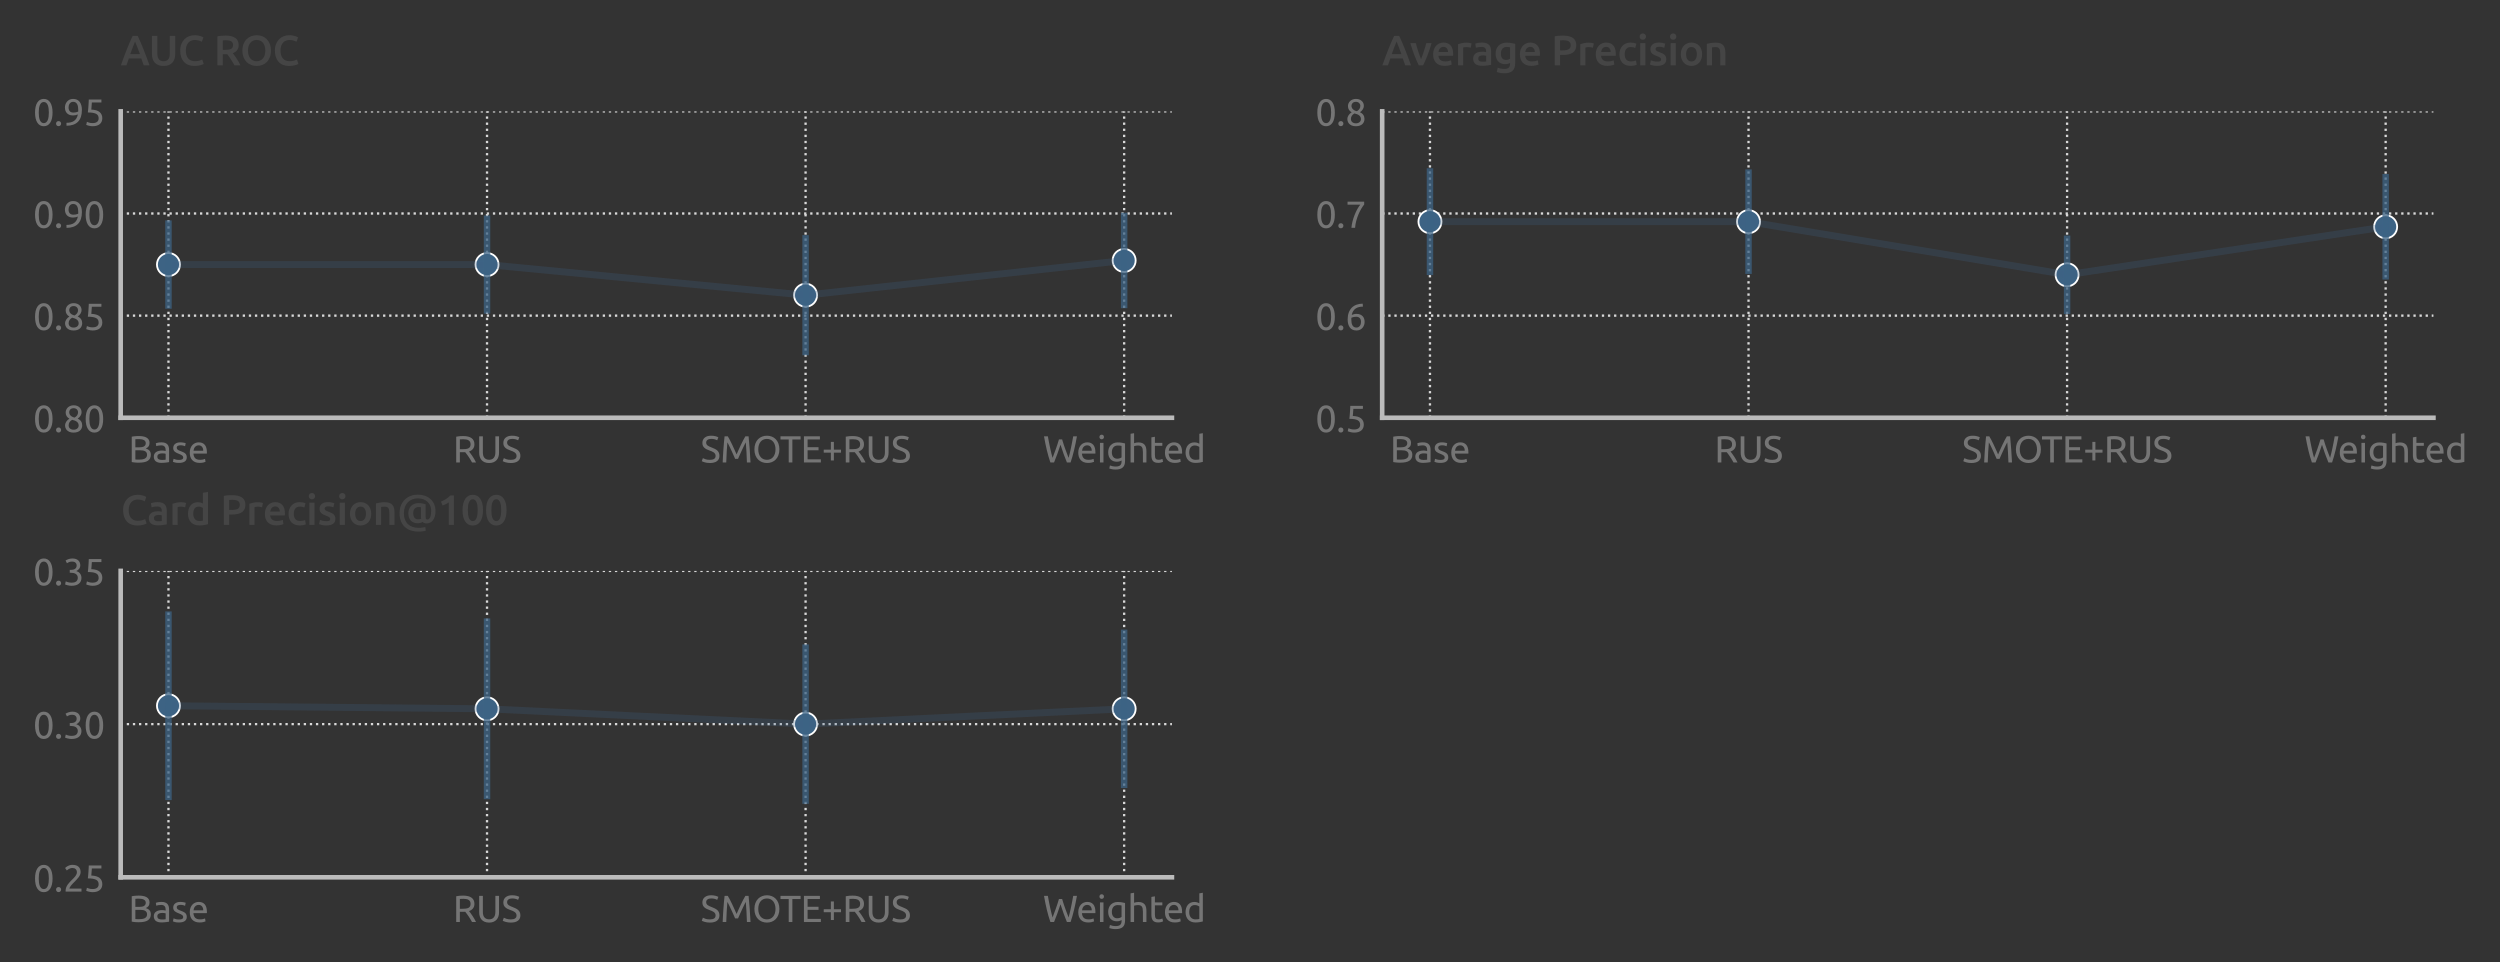 <?xml version="1.0" encoding="utf-8" standalone="no"?>
<!DOCTYPE svg PUBLIC "-//W3C//DTD SVG 1.1//EN"
  "http://www.w3.org/Graphics/SVG/1.1/DTD/svg11.dtd">
<svg xmlns:xlink="http://www.w3.org/1999/xlink" width="542.86pt" height="208.915pt" viewBox="0 0 542.86 208.915" xmlns="http://www.w3.org/2000/svg" version="1.1">
 <rect x="0" y="0" width="542.86" height="208.915" fill="#333333" stroke="none"/>
 <defs>
  <style type="text/css">*{stroke-linejoin: round; stroke-linecap: butt}</style>
 </defs>
 <g id="figure_1">
  <g id="patch_1">
   <path d="M 0 208.915 
L 542.86 208.915 
L 542.86 0 
L 0 0 
L 0 208.915 
z
" style="fill: none"/>
  </g>
  <g id="axes_1">
   <g id="patch_2">
    <path d="M 26.205 90.711 
L 254.478 90.711 
L 254.478 24.183 
L 26.205 24.183 
L 26.205 90.711 
z
" style="fill: none"/>
   </g>
   <g id="matplotlib.axis_1">
    <g id="xtick_1">
     <g id="line2d_1">
      <path d="M 36.581 90.711 
L 36.581 24.183 
" clip-path="url(#pdb34c54343)" style="fill: none; stroke-dasharray: 0.5,0.825; stroke-dashoffset: 0; stroke: #d9d9d9; stroke-width: 0.5"/>
     </g>
     <g id="text_1">
      <!-- Base -->
      <g style="fill: #757575" transform="translate(27.901 100.419) scale(0.08 -0.08)">
       <defs>
        <path id="Ubuntu-42" d="M 1747 -38 
Q 1613 -38 1456 -32 
Q 1299 -26 1142 -13 
Q 986 0 832 19 
Q 678 38 550 70 
L 550 4371 
Q 678 4403 832 4422 
Q 986 4442 1142 4454 
Q 1299 4467 1452 4473 
Q 1606 4480 1741 4480 
Q 2125 4480 2461 4422 
Q 2797 4365 3043 4227 
Q 3290 4090 3430 3866 
Q 3571 3642 3571 3315 
Q 3571 2950 3398 2716 
Q 3226 2483 2938 2368 
Q 3328 2253 3558 2003 
Q 3789 1754 3789 1299 
Q 3789 634 3299 298 
Q 2810 -38 1747 -38 
z
M 1165 2067 
L 1165 506 
Q 1235 499 1331 493 
Q 1414 486 1526 483 
Q 1638 480 1786 480 
Q 2061 480 2307 515 
Q 2554 550 2739 640 
Q 2925 730 3037 890 
Q 3149 1050 3149 1293 
Q 3149 1510 3065 1660 
Q 2982 1811 2825 1900 
Q 2669 1990 2451 2028 
Q 2234 2067 1965 2067 
L 1165 2067 
z
M 1165 2566 
L 1818 2566 
Q 2048 2566 2253 2598 
Q 2458 2630 2608 2713 
Q 2758 2797 2844 2931 
Q 2931 3066 2931 3270 
Q 2931 3462 2841 3593 
Q 2752 3725 2595 3805 
Q 2438 3885 2227 3923 
Q 2016 3962 1779 3962 
Q 1542 3962 1408 3955 
Q 1274 3949 1165 3936 
L 1165 2566 
z
" transform="scale(0.016)"/>
        <path id="Ubuntu-61" d="M 1638 429 
Q 1850 429 2013 438 
Q 2176 448 2285 474 
L 2285 1466 
Q 2221 1498 2077 1520 
Q 1933 1542 1728 1542 
Q 1594 1542 1443 1523 
Q 1293 1504 1168 1443 
Q 1043 1382 960 1276 
Q 877 1171 877 998 
Q 877 678 1081 553 
Q 1286 429 1638 429 
z
M 1587 3411 
Q 1946 3411 2192 3318 
Q 2438 3226 2588 3056 
Q 2739 2886 2803 2652 
Q 2867 2419 2867 2138 
L 2867 58 
Q 2790 45 2652 22 
Q 2515 0 2342 -19 
Q 2170 -38 1968 -54 
Q 1766 -70 1568 -70 
Q 1286 -70 1049 -12 
Q 813 45 640 169 
Q 467 294 371 499 
Q 275 704 275 992 
Q 275 1267 387 1465 
Q 499 1664 691 1785 
Q 883 1907 1139 1964 
Q 1395 2022 1677 2022 
Q 1766 2022 1862 2012 
Q 1958 2003 2044 1987 
Q 2131 1971 2195 1958 
Q 2259 1946 2285 1939 
L 2285 2106 
Q 2285 2253 2253 2397 
Q 2221 2541 2137 2653 
Q 2054 2765 1910 2832 
Q 1766 2899 1536 2899 
Q 1242 2899 1021 2857 
Q 800 2816 691 2771 
L 621 3264 
Q 736 3315 1005 3363 
Q 1274 3411 1587 3411 
z
" transform="scale(0.016)"/>
        <path id="Ubuntu-73" d="M 1286 429 
Q 1651 429 1827 525 
Q 2003 621 2003 832 
Q 2003 1050 1830 1178 
Q 1658 1306 1261 1466 
Q 1069 1542 893 1622 
Q 717 1702 589 1811 
Q 461 1920 384 2073 
Q 307 2227 307 2451 
Q 307 2893 633 3152 
Q 960 3411 1523 3411 
Q 1664 3411 1805 3395 
Q 1946 3379 2067 3356 
Q 2189 3334 2281 3308 
Q 2374 3283 2426 3264 
L 2317 2752 
Q 2221 2803 2016 2857 
Q 1811 2912 1523 2912 
Q 1274 2912 1088 2813 
Q 902 2714 902 2502 
Q 902 2394 944 2310 
Q 986 2227 1072 2160 
Q 1158 2093 1286 2035 
Q 1414 1978 1594 1914 
Q 1830 1824 2016 1737 
Q 2202 1651 2333 1536 
Q 2464 1421 2534 1257 
Q 2605 1094 2605 858 
Q 2605 397 2262 160 
Q 1920 -77 1286 -77 
Q 845 -77 595 -3 
Q 346 70 256 109 
L 365 621 
Q 467 582 691 505 
Q 915 429 1286 429 
z
" transform="scale(0.016)"/>
        <path id="Ubuntu-65" d="M 326 1658 
Q 326 2099 454 2428 
Q 582 2758 793 2976 
Q 1005 3194 1280 3302 
Q 1555 3411 1843 3411 
Q 2515 3411 2873 2992 
Q 3232 2573 3232 1715 
Q 3232 1677 3232 1616 
Q 3232 1555 3226 1504 
L 947 1504 
Q 986 986 1248 717 
Q 1510 448 2067 448 
Q 2381 448 2595 502 
Q 2810 557 2918 608 
L 3002 109 
Q 2893 51 2621 -13 
Q 2349 -77 2003 -77 
Q 1568 -77 1251 54 
Q 934 186 729 416 
Q 525 646 425 963 
Q 326 1280 326 1658 
z
M 2611 1984 
Q 2618 2387 2410 2646 
Q 2202 2906 1837 2906 
Q 1632 2906 1475 2826 
Q 1318 2746 1209 2618 
Q 1101 2490 1040 2323 
Q 979 2157 960 1984 
L 2611 1984 
z
" transform="scale(0.016)"/>
       </defs>
       <use xlink:href="#Ubuntu-42"/>
       <use xlink:href="#Ubuntu-61" x="64.3"/>
       <use xlink:href="#Ubuntu-73" x="116.5"/>
       <use xlink:href="#Ubuntu-65" x="161.1"/>
      </g>
     </g>
    </g>
    <g id="xtick_2">
     <g id="line2d_2">
      <path d="M 105.755 90.711 
L 105.755 24.183 
" clip-path="url(#pdb34c54343)" style="fill: none; stroke-dasharray: 0.5,0.825; stroke-dashoffset: 0; stroke: #d9d9d9; stroke-width: 0.5"/>
     </g>
     <g id="text_2">
      <!-- RUS -->
      <g style="fill: #757575" transform="translate(98.358 100.419) scale(0.08 -0.08)">
       <defs>
        <path id="Ubuntu-52" d="M 2720 1856 
Q 2822 1728 2979 1520 
Q 3136 1312 3302 1059 
Q 3469 806 3632 531 
Q 3795 256 3910 0 
L 3232 0 
Q 3104 243 2953 492 
Q 2803 742 2649 969 
Q 2496 1197 2345 1395 
Q 2195 1594 2074 1741 
Q 1990 1734 1904 1734 
Q 1818 1734 1728 1734 
L 1171 1734 
L 1171 0 
L 550 0 
L 550 4371 
Q 813 4435 1136 4457 
Q 1459 4480 1728 4480 
Q 2662 4480 3152 4128 
Q 3642 3776 3642 3078 
Q 3642 2637 3408 2323 
Q 3174 2010 2720 1856 
z
M 1779 3936 
Q 1382 3936 1171 3917 
L 1171 2246 
L 1613 2246 
Q 1933 2246 2189 2278 
Q 2445 2310 2621 2400 
Q 2797 2490 2893 2653 
Q 2989 2816 2989 3085 
Q 2989 3334 2893 3500 
Q 2797 3667 2633 3763 
Q 2470 3859 2249 3897 
Q 2029 3936 1779 3936 
z
" transform="scale(0.016)"/>
        <path id="Ubuntu-55" d="M 2202 -96 
Q 1766 -96 1446 38 
Q 1126 173 921 406 
Q 717 640 617 960 
Q 518 1280 518 1651 
L 518 4435 
L 1139 4435 
L 1139 1722 
Q 1139 1056 1433 755 
Q 1728 454 2202 454 
Q 2438 454 2633 528 
Q 2829 602 2969 755 
Q 3110 909 3187 1149 
Q 3264 1389 3264 1722 
L 3264 4435 
L 3885 4435 
L 3885 1651 
Q 3885 1280 3785 960 
Q 3686 640 3478 406 
Q 3270 173 2953 38 
Q 2637 -96 2202 -96 
z
" transform="scale(0.016)"/>
        <path id="Ubuntu-53" d="M 1581 442 
Q 2554 442 2554 1107 
Q 2554 1312 2467 1456 
Q 2381 1600 2233 1705 
Q 2086 1811 1897 1888 
Q 1709 1965 1498 2042 
Q 1254 2125 1036 2230 
Q 819 2336 659 2480 
Q 499 2624 406 2822 
Q 314 3021 314 3302 
Q 314 3885 710 4211 
Q 1107 4538 1805 4538 
Q 2208 4538 2537 4451 
Q 2867 4365 3021 4262 
L 2822 3757 
Q 2688 3840 2422 3920 
Q 2157 4000 1805 4000 
Q 1626 4000 1472 3961 
Q 1318 3923 1203 3846 
Q 1088 3770 1021 3651 
Q 954 3533 954 3373 
Q 954 3194 1024 3072 
Q 1094 2950 1222 2857 
Q 1350 2765 1520 2688 
Q 1690 2611 1894 2534 
Q 2182 2419 2422 2304 
Q 2662 2189 2838 2029 
Q 3014 1869 3110 1648 
Q 3206 1427 3206 1114 
Q 3206 531 2780 217 
Q 2355 -96 1581 -96 
Q 1318 -96 1097 -61 
Q 877 -26 704 22 
Q 531 70 406 124 
Q 282 179 211 218 
L 397 730 
Q 544 646 845 544 
Q 1146 442 1581 442 
z
" transform="scale(0.016)"/>
       </defs>
       <use xlink:href="#Ubuntu-52"/>
       <use xlink:href="#Ubuntu-55" x="62.9"/>
       <use xlink:href="#Ubuntu-53" x="131.7"/>
      </g>
     </g>
    </g>
    <g id="xtick_3">
     <g id="line2d_3">
      <path d="M 174.928 90.711 
L 174.928 24.183 
" clip-path="url(#pdb34c54343)" style="fill: none; stroke-dasharray: 0.5,0.825; stroke-dashoffset: 0; stroke: #d9d9d9; stroke-width: 0.5"/>
     </g>
     <g id="text_3">
      <!-- SMOTE+RUS -->
      <g style="fill: #757575" transform="translate(152.118 100.419) scale(0.08 -0.08)">
       <defs>
        <path id="Ubuntu-4d" d="M 2541 614 
Q 2477 768 2371 1005 
Q 2266 1242 2144 1517 
Q 2022 1792 1884 2083 
Q 1747 2374 1625 2633 
Q 1504 2893 1398 3097 
Q 1293 3302 1229 3411 
Q 1158 2656 1113 1776 
Q 1069 896 1037 0 
L 429 0 
Q 454 576 486 1161 
Q 518 1747 560 2313 
Q 602 2880 650 3417 
Q 698 3955 755 4435 
L 1299 4435 
Q 1472 4154 1670 3770 
Q 1869 3386 2067 2966 
Q 2266 2547 2451 2128 
Q 2637 1709 2790 1363 
Q 2944 1709 3129 2128 
Q 3315 2547 3513 2966 
Q 3712 3386 3910 3770 
Q 4109 4154 4282 4435 
L 4826 4435 
Q 5043 2291 5152 0 
L 4544 0 
Q 4512 896 4467 1776 
Q 4422 2656 4352 3411 
Q 4288 3302 4182 3097 
Q 4077 2893 3955 2633 
Q 3834 2374 3696 2083 
Q 3558 1792 3436 1517 
Q 3315 1242 3209 1005 
Q 3104 768 3040 614 
L 2541 614 
z
" transform="scale(0.016)"/>
        <path id="Ubuntu-4f" d="M 371 2221 
Q 371 2790 540 3225 
Q 710 3661 1001 3952 
Q 1293 4243 1680 4390 
Q 2067 4538 2502 4538 
Q 2931 4538 3312 4390 
Q 3693 4243 3981 3952 
Q 4269 3661 4438 3225 
Q 4608 2790 4608 2221 
Q 4608 1651 4438 1216 
Q 4269 781 3981 489 
Q 3693 198 3312 51 
Q 2931 -96 2502 -96 
Q 2067 -96 1680 51 
Q 1293 198 1001 489 
Q 710 781 540 1216 
Q 371 1651 371 2221 
z
M 1024 2221 
Q 1024 1818 1126 1488 
Q 1229 1158 1417 928 
Q 1606 698 1878 573 
Q 2150 448 2490 448 
Q 2829 448 3097 573 
Q 3366 698 3555 928 
Q 3744 1158 3846 1488 
Q 3949 1818 3949 2221 
Q 3949 2624 3846 2953 
Q 3744 3283 3555 3513 
Q 3366 3744 3097 3869 
Q 2829 3994 2490 3994 
Q 2150 3994 1878 3869 
Q 1606 3744 1417 3513 
Q 1229 3283 1126 2953 
Q 1024 2624 1024 2221 
z
" transform="scale(0.016)"/>
        <path id="Ubuntu-54" d="M 3514 4435 
L 3514 3898 
L 2118 3898 
L 2118 0 
L 1498 0 
L 1498 3898 
L 102 3898 
L 102 4435 
L 3514 4435 
z
" transform="scale(0.016)"/>
        <path id="Ubuntu-45" d="M 550 0 
L 550 4435 
L 3258 4435 
L 3258 3904 
L 1171 3904 
L 1171 2586 
L 3027 2586 
L 3027 2067 
L 1171 2067 
L 1171 531 
L 3418 531 
L 3418 0 
L 550 0 
z
" transform="scale(0.016)"/>
        <path id="Ubuntu-2b" d="M 339 2170 
L 1549 2170 
L 1549 3488 
L 2061 3488 
L 2061 2170 
L 3270 2170 
L 3270 1664 
L 2061 1664 
L 2061 339 
L 1549 339 
L 1549 1664 
L 339 1664 
L 339 2170 
z
" transform="scale(0.016)"/>
       </defs>
       <use xlink:href="#Ubuntu-53"/>
       <use xlink:href="#Ubuntu-4d" x="53.2"/>
       <use xlink:href="#Ubuntu-4f" x="140.3"/>
       <use xlink:href="#Ubuntu-54" x="215.35"/>
       <use xlink:href="#Ubuntu-45" x="271.85"/>
       <use xlink:href="#Ubuntu-2b" x="328.95"/>
       <use xlink:href="#Ubuntu-52" x="385.35"/>
       <use xlink:href="#Ubuntu-55" x="448.25"/>
       <use xlink:href="#Ubuntu-53" x="517.05"/>
      </g>
     </g>
    </g>
    <g id="xtick_4">
     <g id="line2d_4">
      <path d="M 244.102 90.711 
L 244.102 24.183 
" clip-path="url(#pdb34c54343)" style="fill: none; stroke-dasharray: 0.5,0.825; stroke-dashoffset: 0; stroke: #d9d9d9; stroke-width: 0.5"/>
     </g>
     <g id="text_4">
      <!-- Weighted -->
      <g style="fill: #757575" transform="translate(226.471 100.419) scale(0.08 -0.08)">
       <defs>
        <path id="Ubuntu-57" d="M 2976 3008 
Q 2707 2150 2432 1420 
Q 2157 691 1882 0 
L 1261 0 
Q 922 979 662 2067 
Q 403 3155 179 4435 
L 832 4435 
Q 922 3936 1018 3437 
Q 1114 2938 1216 2467 
Q 1318 1997 1420 1568 
Q 1523 1139 1632 774 
Q 1888 1446 2176 2249 
Q 2464 3053 2714 3910 
L 3251 3910 
Q 3501 3053 3795 2249 
Q 4090 1446 4346 774 
Q 4448 1133 4550 1561 
Q 4653 1990 4752 2460 
Q 4851 2931 4947 3433 
Q 5043 3936 5133 4435 
L 5766 4435 
Q 5536 3155 5277 2067 
Q 5018 979 4685 0 
L 4064 0 
Q 3782 691 3513 1420 
Q 3245 2150 2976 3008 
z
" transform="scale(0.016)"/>
        <path id="Ubuntu-69" d="M 1107 0 
L 512 0 
L 512 3328 
L 1107 3328 
L 1107 0 
z
M 806 3930 
Q 646 3930 534 4035 
Q 422 4141 422 4320 
Q 422 4499 534 4604 
Q 646 4710 806 4710 
Q 966 4710 1078 4604 
Q 1190 4499 1190 4320 
Q 1190 4141 1078 4035 
Q 966 3930 806 3930 
z
" transform="scale(0.016)"/>
        <path id="Ubuntu-67" d="M 2598 333 
Q 2522 282 2301 202 
Q 2080 122 1786 122 
Q 1485 122 1219 218 
Q 954 314 755 515 
Q 557 717 441 1017 
Q 326 1318 326 1734 
Q 326 2099 435 2403 
Q 544 2707 752 2928 
Q 960 3149 1261 3273 
Q 1562 3398 1939 3398 
Q 2355 3398 2665 3337 
Q 2976 3277 3187 3226 
L 3187 256 
Q 3187 -512 2790 -857 
Q 2394 -1203 1587 -1203 
Q 1274 -1203 995 -1152 
Q 717 -1101 512 -1030 
L 621 -512 
Q 800 -582 1059 -636 
Q 1318 -691 1600 -691 
Q 2131 -691 2364 -480 
Q 2598 -269 2598 192 
L 2598 333 
z
M 2592 2803 
Q 2502 2829 2352 2851 
Q 2202 2874 1946 2874 
Q 1466 2874 1206 2560 
Q 947 2246 947 1728 
Q 947 1440 1020 1235 
Q 1094 1030 1219 896 
Q 1344 762 1507 698 
Q 1670 634 1843 634 
Q 2080 634 2278 701 
Q 2477 768 2592 858 
L 2592 2803 
z
" transform="scale(0.016)"/>
        <path id="Ubuntu-68" d="M 512 0 
L 512 4864 
L 1107 4966 
L 1107 3264 
Q 1274 3328 1462 3363 
Q 1651 3398 1837 3398 
Q 2234 3398 2496 3286 
Q 2758 3174 2915 2972 
Q 3072 2771 3136 2489 
Q 3200 2208 3200 1869 
L 3200 0 
L 2605 0 
L 2605 1741 
Q 2605 2048 2563 2265 
Q 2522 2483 2426 2617 
Q 2330 2752 2170 2813 
Q 2010 2874 1773 2874 
Q 1677 2874 1574 2861 
Q 1472 2848 1379 2832 
Q 1286 2816 1212 2797 
Q 1139 2778 1107 2765 
L 1107 0 
L 512 0 
z
" transform="scale(0.016)"/>
        <path id="Ubuntu-74" d="M 1069 3328 
L 2330 3328 
L 2330 2829 
L 1069 2829 
L 1069 1293 
Q 1069 1043 1107 880 
Q 1146 717 1222 624 
Q 1299 531 1414 492 
Q 1530 454 1683 454 
Q 1952 454 2115 515 
Q 2278 576 2342 602 
L 2458 109 
Q 2368 64 2144 -3 
Q 1920 -70 1632 -70 
Q 1293 -70 1072 16 
Q 851 102 716 275 
Q 582 448 528 701 
Q 474 954 474 1286 
L 474 4256 
L 1069 4358 
L 1069 3328 
z
" transform="scale(0.016)"/>
        <path id="Ubuntu-64" d="M 2662 2624 
Q 2554 2714 2349 2797 
Q 2144 2880 1901 2880 
Q 1645 2880 1462 2787 
Q 1280 2694 1165 2531 
Q 1050 2368 998 2144 
Q 947 1920 947 1664 
Q 947 1082 1235 765 
Q 1523 448 2003 448 
Q 2246 448 2409 470 
Q 2573 493 2662 518 
L 2662 2624 
z
M 2662 4864 
L 3258 4966 
L 3258 96 
Q 3053 38 2733 -19 
Q 2413 -77 1997 -77 
Q 1613 -77 1305 44 
Q 998 166 780 390 
Q 563 614 444 937 
Q 326 1261 326 1664 
Q 326 2048 425 2368 
Q 525 2688 717 2918 
Q 909 3149 1187 3277 
Q 1466 3405 1824 3405 
Q 2112 3405 2333 3328 
Q 2554 3251 2662 3181 
L 2662 4864 
z
" transform="scale(0.016)"/>
       </defs>
       <use xlink:href="#Ubuntu-57"/>
       <use xlink:href="#Ubuntu-65" x="90.65"/>
       <use xlink:href="#Ubuntu-69" x="146.55"/>
       <use xlink:href="#Ubuntu-67" x="171.85"/>
       <use xlink:href="#Ubuntu-68" x="229.65"/>
       <use xlink:href="#Ubuntu-74" x="286.75"/>
       <use xlink:href="#Ubuntu-65" x="325.95"/>
       <use xlink:href="#Ubuntu-64" x="381.85"/>
      </g>
     </g>
    </g>
   </g>
   <g id="matplotlib.axis_2">
    <g id="ytick_1">
     <g id="line2d_5">
      <path d="M 26.205 90.711 
L 254.478 90.711 
" clip-path="url(#pdb34c54343)" style="fill: none; stroke-dasharray: 0.5,0.825; stroke-dashoffset: 0; stroke: #d9d9d9; stroke-width: 0.5"/>
     </g>
     <g id="text_5">
      <!-- 0.80 -->
      <g style="fill: #757575" transform="translate(7.2 93.815) scale(0.08 -0.08)">
       <defs>
        <path id="Ubuntu-30" d="M 320 2221 
Q 320 3334 713 3936 
Q 1107 4538 1805 4538 
Q 2502 4538 2896 3936 
Q 3290 3334 3290 2221 
Q 3290 1107 2896 505 
Q 2502 -96 1805 -96 
Q 1107 -96 713 505 
Q 320 1107 320 2221 
z
M 2662 2221 
Q 2662 2586 2620 2912 
Q 2579 3238 2480 3481 
Q 2381 3725 2214 3869 
Q 2048 4013 1805 4013 
Q 1562 4013 1395 3869 
Q 1229 3725 1129 3481 
Q 1030 3238 988 2912 
Q 947 2586 947 2221 
Q 947 1856 988 1529 
Q 1030 1203 1129 960 
Q 1229 717 1395 573 
Q 1562 429 1805 429 
Q 2048 429 2214 573 
Q 2381 717 2480 960 
Q 2579 1203 2620 1529 
Q 2662 1856 2662 2221 
z
" transform="scale(0.016)"/>
        <path id="Ubuntu-2e" d="M 1216 346 
Q 1216 173 1101 45 
Q 986 -83 787 -83 
Q 589 -83 473 45 
Q 358 173 358 346 
Q 358 518 473 646 
Q 589 774 787 774 
Q 986 774 1101 646 
Q 1216 518 1216 346 
z
" transform="scale(0.016)"/>
        <path id="Ubuntu-38" d="M 3258 1152 
Q 3258 883 3165 656 
Q 3072 429 2889 259 
Q 2707 90 2432 -3 
Q 2157 -96 1798 -96 
Q 1382 -96 1104 22 
Q 826 141 659 320 
Q 493 499 422 713 
Q 352 928 352 1120 
Q 352 1306 413 1475 
Q 474 1645 573 1792 
Q 672 1939 803 2057 
Q 934 2176 1082 2266 
Q 454 2624 454 3322 
Q 454 3565 550 3785 
Q 646 4006 822 4172 
Q 998 4339 1248 4438 
Q 1498 4538 1805 4538 
Q 2163 4538 2419 4429 
Q 2675 4320 2838 4150 
Q 3002 3981 3075 3776 
Q 3149 3571 3149 3379 
Q 3149 3194 3094 3030 
Q 3040 2867 2947 2726 
Q 2854 2586 2736 2477 
Q 2618 2368 2490 2285 
Q 3245 1926 3258 1152 
z
M 954 1114 
Q 954 998 995 873 
Q 1037 749 1139 643 
Q 1242 538 1402 467 
Q 1562 397 1805 397 
Q 2022 397 2185 461 
Q 2349 525 2451 624 
Q 2554 723 2605 851 
Q 2656 979 2656 1114 
Q 2656 1318 2579 1472 
Q 2502 1626 2358 1741 
Q 2214 1856 2012 1936 
Q 1811 2016 1555 2074 
Q 1267 1914 1110 1677 
Q 954 1440 954 1114 
z
M 2554 3386 
Q 2554 3482 2512 3597 
Q 2470 3712 2380 3811 
Q 2291 3910 2150 3977 
Q 2010 4045 1805 4045 
Q 1600 4045 1456 3981 
Q 1312 3917 1222 3817 
Q 1133 3718 1091 3600 
Q 1050 3482 1050 3366 
Q 1050 3226 1101 3085 
Q 1152 2944 1261 2822 
Q 1370 2701 1546 2605 
Q 1722 2509 1965 2451 
Q 2234 2611 2394 2825 
Q 2554 3040 2554 3386 
z
" transform="scale(0.016)"/>
       </defs>
       <use xlink:href="#Ubuntu-30"/>
       <use xlink:href="#Ubuntu-2e" x="56.4"/>
       <use xlink:href="#Ubuntu-38" x="81"/>
       <use xlink:href="#Ubuntu-30" x="137.4"/>
      </g>
     </g>
    </g>
    <g id="ytick_2">
     <g id="line2d_6">
      <path d="M 26.205 68.535 
L 254.478 68.535 
" clip-path="url(#pdb34c54343)" style="fill: none; stroke-dasharray: 0.5,0.825; stroke-dashoffset: 0; stroke: #d9d9d9; stroke-width: 0.5"/>
     </g>
     <g id="text_6">
      <!-- 0.85 -->
      <g style="fill: #757575" transform="translate(7.2 71.639) scale(0.08 -0.08)">
       <defs>
        <path id="Ubuntu-35" d="M 1274 2726 
Q 2240 2688 2691 2304 
Q 3142 1920 3142 1261 
Q 3142 966 3043 716 
Q 2944 467 2742 288 
Q 2541 109 2233 6 
Q 1926 -96 1504 -96 
Q 1338 -96 1165 -70 
Q 992 -45 845 -6 
Q 698 32 582 70 
Q 467 109 416 134 
L 531 653 
Q 640 602 886 518 
Q 1133 435 1491 435 
Q 1779 435 1974 499 
Q 2170 563 2291 672 
Q 2413 781 2467 925 
Q 2522 1069 2522 1229 
Q 2522 1472 2438 1661 
Q 2355 1850 2144 1978 
Q 1933 2106 1581 2173 
Q 1229 2240 691 2240 
Q 730 2554 752 2829 
Q 774 3104 793 3366 
Q 813 3629 825 3888 
Q 838 4147 851 4435 
L 2989 4435 
L 2989 3930 
L 1370 3930 
Q 1363 3834 1350 3670 
Q 1338 3507 1325 3331 
Q 1312 3155 1299 2988 
Q 1286 2822 1274 2726 
z
" transform="scale(0.016)"/>
       </defs>
       <use xlink:href="#Ubuntu-30"/>
       <use xlink:href="#Ubuntu-2e" x="56.4"/>
       <use xlink:href="#Ubuntu-38" x="81"/>
       <use xlink:href="#Ubuntu-35" x="137.4"/>
      </g>
     </g>
    </g>
    <g id="ytick_3">
     <g id="line2d_7">
      <path d="M 26.205 46.359 
L 254.478 46.359 
" clip-path="url(#pdb34c54343)" style="fill: none; stroke-dasharray: 0.5,0.825; stroke-dashoffset: 0; stroke: #d9d9d9; stroke-width: 0.5"/>
     </g>
     <g id="text_7">
      <!-- 0.90 -->
      <g style="fill: #757575" transform="translate(7.2 49.463) scale(0.08 -0.08)">
       <defs>
        <path id="Ubuntu-39" d="M 3206 2662 
Q 3206 1344 2550 669 
Q 1894 -6 602 -13 
L 582 486 
Q 986 486 1309 563 
Q 1632 640 1875 809 
Q 2118 979 2281 1248 
Q 2445 1517 2522 1907 
Q 2355 1830 2144 1782 
Q 1933 1734 1709 1734 
Q 1331 1734 1068 1846 
Q 806 1958 640 2147 
Q 474 2336 400 2582 
Q 326 2829 326 3098 
Q 326 3334 409 3590 
Q 493 3846 662 4057 
Q 832 4269 1094 4403 
Q 1357 4538 1715 4538 
Q 2080 4538 2358 4410 
Q 2637 4282 2825 4038 
Q 3014 3795 3110 3446 
Q 3206 3098 3206 2662 
z
M 1773 2221 
Q 1997 2221 2195 2262 
Q 2394 2304 2579 2387 
Q 2586 2458 2586 2525 
Q 2586 2592 2586 2662 
Q 2586 2938 2547 3190 
Q 2509 3443 2409 3632 
Q 2310 3821 2144 3933 
Q 1978 4045 1722 4045 
Q 1510 4045 1363 3955 
Q 1216 3866 1120 3728 
Q 1024 3590 982 3427 
Q 941 3264 941 3110 
Q 941 2675 1149 2448 
Q 1357 2221 1773 2221 
z
" transform="scale(0.016)"/>
       </defs>
       <use xlink:href="#Ubuntu-30"/>
       <use xlink:href="#Ubuntu-2e" x="56.4"/>
       <use xlink:href="#Ubuntu-39" x="81"/>
       <use xlink:href="#Ubuntu-30" x="137.4"/>
      </g>
     </g>
    </g>
    <g id="ytick_4">
     <g id="line2d_8">
      <path d="M 26.205 24.183 
L 254.478 24.183 
" clip-path="url(#pdb34c54343)" style="fill: none; stroke-dasharray: 0.5,0.825; stroke-dashoffset: 0; stroke: #d9d9d9; stroke-width: 0.5"/>
     </g>
     <g id="text_8">
      <!-- 0.95 -->
      <g style="fill: #757575" transform="translate(7.2 27.287) scale(0.08 -0.08)">
       <use xlink:href="#Ubuntu-30"/>
       <use xlink:href="#Ubuntu-2e" x="56.4"/>
       <use xlink:href="#Ubuntu-39" x="81"/>
       <use xlink:href="#Ubuntu-35" x="137.4"/>
      </g>
     </g>
    </g>
   </g>
   <g id="PolyCollection_1"/>
   <g id="PathCollection_1">
    <defs>
     <path id="m156a7951f4" d="M 0 2.5 
C 0.663 2.5 1.299 2.237 1.768 1.768 
C 2.237 1.299 2.5 0.663 2.5 0 
C 2.5 -0.663 2.237 -1.299 1.768 -1.768 
C 1.299 -2.237 0.663 -2.5 0 -2.5 
C -0.663 -2.5 -1.299 -2.237 -1.768 -1.768 
C -2.237 -1.299 -2.5 -0.663 -2.5 0 
C -2.5 0.663 -2.237 1.299 -1.768 1.768 
C -1.299 2.237 -0.663 2.5 0 2.5 
z
" style="stroke: #ffffff; stroke-width: 0.4"/>
    </defs>
    <g clip-path="url(#pdb34c54343)">
     <use xlink:href="#m156a7951f4" x="36.581" y="57.447" style="fill: #3d6384; stroke: #ffffff; stroke-width: 0.4"/>
     <use xlink:href="#m156a7951f4" x="105.755" y="57.447" style="fill: #3d6384; stroke: #ffffff; stroke-width: 0.4"/>
     <use xlink:href="#m156a7951f4" x="174.928" y="64.1" style="fill: #3d6384; stroke: #ffffff; stroke-width: 0.4"/>
     <use xlink:href="#m156a7951f4" x="244.102" y="56.56" style="fill: #3d6384; stroke: #ffffff; stroke-width: 0.4"/>
    </g>
   </g>
   <g id="line2d_9">
    <path d="M 36.581 57.447 
L 105.755 57.447 
L 174.928 64.1 
L 244.102 56.56 
" clip-path="url(#pdb34c54343)" style="fill: none; stroke: #3d6384; stroke-opacity: 0.25; stroke-width: 1.5; stroke-linecap: square"/>
   </g>
   <g id="line2d_10">
    <path d="M 36.581 66.333 
L 36.581 48.562 
" clip-path="url(#pdb34c54343)" style="fill: none; stroke: #3d6384; stroke-opacity: 0.75; stroke-width: 1.4; stroke-linecap: square"/>
   </g>
   <g id="line2d_11">
    <path d="M 105.755 67.391 
L 105.755 47.504 
" clip-path="url(#pdb34c54343)" style="fill: none; stroke: #3d6384; stroke-opacity: 0.75; stroke-width: 1.4; stroke-linecap: square"/>
   </g>
   <g id="line2d_12">
    <path d="M 174.928 76.441 
L 174.928 51.759 
" clip-path="url(#pdb34c54343)" style="fill: none; stroke: #3d6384; stroke-opacity: 0.75; stroke-width: 1.4; stroke-linecap: square"/>
   </g>
   <g id="line2d_13">
    <path d="M 244.102 66.222 
L 244.102 46.899 
" clip-path="url(#pdb34c54343)" style="fill: none; stroke: #3d6384; stroke-opacity: 0.75; stroke-width: 1.4; stroke-linecap: square"/>
   </g>
   <g id="patch_3">
    <path d="M 26.205 90.711 
L 26.205 24.183 
" style="fill: none; stroke: #bbbbbb; stroke-linejoin: miter; stroke-linecap: square"/>
   </g>
   <g id="patch_4">
    <path d="M 26.205 90.711 
L 254.478 90.711 
" style="fill: none; stroke: #bbbbbb; stroke-linejoin: miter; stroke-linecap: square"/>
   </g>
   <g id="text_9">
    <!-- AUC ROC -->
    <g style="fill: #454545" transform="translate(26.205 14.183) scale(0.09 -0.09)">
     <defs>
      <path id="Ubuntu-Medium-41" d="M 3475 0 
Q 3386 262 3290 518 
Q 3194 774 3104 1043 
L 1235 1043 
Q 1146 774 1053 515 
Q 960 256 870 0 
L 32 0 
Q 282 710 506 1312 
Q 730 1914 944 2451 
Q 1158 2989 1369 3475 
Q 1581 3962 1805 4435 
L 2566 4435 
Q 2790 3962 3001 3475 
Q 3213 2989 3427 2451 
Q 3642 1914 3869 1312 
Q 4096 710 4346 0 
L 3475 0 
z
M 2170 3578 
Q 2022 3238 1833 2752 
Q 1645 2266 1440 1696 
L 2899 1696 
Q 2694 2266 2502 2758 
Q 2310 3251 2170 3578 
z
" transform="scale(0.016)"/>
      <path id="Ubuntu-Medium-55" d="M 2240 -96 
Q 1786 -96 1459 35 
Q 1133 166 918 403 
Q 704 640 601 960 
Q 499 1280 499 1664 
L 499 4435 
L 1312 4435 
L 1312 1741 
Q 1312 1440 1379 1225 
Q 1446 1011 1571 876 
Q 1696 742 1865 678 
Q 2035 614 2246 614 
Q 2458 614 2630 678 
Q 2803 742 2928 876 
Q 3053 1011 3120 1225 
Q 3187 1440 3187 1741 
L 3187 4435 
L 4000 4435 
L 4000 1664 
Q 4000 1280 3894 960 
Q 3789 640 3574 403 
Q 3360 166 3027 35 
Q 2694 -96 2240 -96 
z
" transform="scale(0.016)"/>
      <path id="Ubuntu-Medium-43" d="M 2502 -96 
Q 2003 -96 1606 57 
Q 1210 211 934 508 
Q 659 806 512 1235 
Q 365 1664 365 2221 
Q 365 2778 534 3206 
Q 704 3635 998 3932 
Q 1293 4230 1689 4384 
Q 2086 4538 2541 4538 
Q 2816 4538 3040 4496 
Q 3264 4454 3430 4403 
Q 3597 4352 3705 4294 
Q 3814 4237 3859 4211 
L 3622 3552 
Q 3469 3648 3184 3734 
Q 2899 3821 2566 3821 
Q 2278 3821 2028 3721 
Q 1779 3622 1596 3424 
Q 1414 3226 1312 2925 
Q 1210 2624 1210 2227 
Q 1210 1875 1290 1580 
Q 1370 1286 1536 1072 
Q 1702 858 1958 739 
Q 2214 621 2573 621 
Q 3002 621 3270 707 
Q 3539 794 3686 870 
L 3904 211 
Q 3827 160 3696 109 
Q 3565 58 3385 10 
Q 3206 -38 2982 -67 
Q 2758 -96 2502 -96 
z
" transform="scale(0.016)"/>
      <path id="Ubuntu-Medium-20" transform="scale(0.016)"/>
      <path id="Ubuntu-Medium-52" d="M 1754 4480 
Q 2714 4480 3222 4128 
Q 3731 3776 3731 3053 
Q 3731 2150 2842 1830 
Q 2963 1683 3116 1472 
Q 3270 1261 3430 1014 
Q 3590 768 3737 509 
Q 3885 250 4000 0 
L 3098 0 
Q 2976 230 2835 464 
Q 2694 698 2550 918 
Q 2406 1139 2265 1334 
Q 2125 1530 2003 1683 
Q 1914 1677 1850 1677 
Q 1786 1677 1728 1677 
L 1338 1677 
L 1338 0 
L 531 0 
L 531 4371 
Q 826 4435 1158 4457 
Q 1491 4480 1754 4480 
z
M 1811 3782 
Q 1555 3782 1338 3763 
L 1338 2330 
L 1690 2330 
Q 1984 2330 2208 2362 
Q 2432 2394 2582 2477 
Q 2733 2560 2809 2701 
Q 2886 2842 2886 3059 
Q 2886 3264 2809 3405 
Q 2733 3546 2589 3629 
Q 2445 3712 2246 3747 
Q 2048 3782 1811 3782 
z
" transform="scale(0.016)"/>
      <path id="Ubuntu-Medium-4f" d="M 1190 2221 
Q 1190 1856 1280 1558 
Q 1370 1261 1539 1053 
Q 1709 845 1952 729 
Q 2195 614 2502 614 
Q 2803 614 3046 729 
Q 3290 845 3459 1053 
Q 3629 1261 3718 1558 
Q 3808 1856 3808 2221 
Q 3808 2586 3718 2883 
Q 3629 3181 3459 3389 
Q 3290 3597 3046 3712 
Q 2803 3827 2502 3827 
Q 2195 3827 1952 3712 
Q 1709 3597 1539 3385 
Q 1370 3174 1280 2880 
Q 1190 2586 1190 2221 
z
M 4653 2221 
Q 4653 1651 4483 1216 
Q 4314 781 4022 489 
Q 3731 198 3340 51 
Q 2950 -96 2509 -96 
Q 2067 -96 1673 51 
Q 1280 198 989 489 
Q 698 781 525 1216 
Q 352 1651 352 2221 
Q 352 2790 525 3222 
Q 698 3654 995 3948 
Q 1293 4243 1683 4390 
Q 2074 4538 2509 4538 
Q 2944 4538 3334 4390 
Q 3725 4243 4016 3948 
Q 4307 3654 4480 3222 
Q 4653 2790 4653 2221 
z
" transform="scale(0.016)"/>
     </defs>
     <use xlink:href="#Ubuntu-Medium-41"/>
     <use xlink:href="#Ubuntu-Medium-55" x="67.525"/>
     <use xlink:href="#Ubuntu-Medium-43" x="137.825"/>
     <use xlink:href="#Ubuntu-Medium-20" x="201.625"/>
     <use xlink:href="#Ubuntu-Medium-52" x="224.925"/>
     <use xlink:href="#Ubuntu-Medium-4f" x="288.05"/>
     <use xlink:href="#Ubuntu-Medium-43" x="366.25"/>
    </g>
   </g>
  </g>
  <g id="axes_2">
   <g id="patch_5">
    <path d="M 300.132 90.711 
L 528.405 90.711 
L 528.405 24.183 
L 300.132 24.183 
L 300.132 90.711 
z
" style="fill: none"/>
   </g>
   <g id="matplotlib.axis_3">
    <g id="xtick_5">
     <g id="line2d_14">
      <path d="M 310.508 90.711 
L 310.508 24.183 
" clip-path="url(#pde9275a0a7)" style="fill: none; stroke-dasharray: 0.5,0.825; stroke-dashoffset: 0; stroke: #d9d9d9; stroke-width: 0.5"/>
     </g>
     <g id="text_10">
      <!-- Base -->
      <g style="fill: #757575" transform="translate(301.828 100.419) scale(0.08 -0.08)">
       <use xlink:href="#Ubuntu-42"/>
       <use xlink:href="#Ubuntu-61" x="64.3"/>
       <use xlink:href="#Ubuntu-73" x="116.5"/>
       <use xlink:href="#Ubuntu-65" x="161.1"/>
      </g>
     </g>
    </g>
    <g id="xtick_6">
     <g id="line2d_15">
      <path d="M 379.682 90.711 
L 379.682 24.183 
" clip-path="url(#pde9275a0a7)" style="fill: none; stroke-dasharray: 0.5,0.825; stroke-dashoffset: 0; stroke: #d9d9d9; stroke-width: 0.5"/>
     </g>
     <g id="text_11">
      <!-- RUS -->
      <g style="fill: #757575" transform="translate(372.286 100.419) scale(0.08 -0.08)">
       <use xlink:href="#Ubuntu-52"/>
       <use xlink:href="#Ubuntu-55" x="62.9"/>
       <use xlink:href="#Ubuntu-53" x="131.7"/>
      </g>
     </g>
    </g>
    <g id="xtick_7">
     <g id="line2d_16">
      <path d="M 448.855 90.711 
L 448.855 24.183 
" clip-path="url(#pde9275a0a7)" style="fill: none; stroke-dasharray: 0.5,0.825; stroke-dashoffset: 0; stroke: #d9d9d9; stroke-width: 0.5"/>
     </g>
     <g id="text_12">
      <!-- SMOTE+RUS -->
      <g style="fill: #757575" transform="translate(426.045 100.419) scale(0.08 -0.08)">
       <use xlink:href="#Ubuntu-53"/>
       <use xlink:href="#Ubuntu-4d" x="53.2"/>
       <use xlink:href="#Ubuntu-4f" x="140.3"/>
       <use xlink:href="#Ubuntu-54" x="215.35"/>
       <use xlink:href="#Ubuntu-45" x="271.85"/>
       <use xlink:href="#Ubuntu-2b" x="328.95"/>
       <use xlink:href="#Ubuntu-52" x="385.35"/>
       <use xlink:href="#Ubuntu-55" x="448.25"/>
       <use xlink:href="#Ubuntu-53" x="517.05"/>
      </g>
     </g>
    </g>
    <g id="xtick_8">
     <g id="line2d_17">
      <path d="M 518.029 90.711 
L 518.029 24.183 
" clip-path="url(#pde9275a0a7)" style="fill: none; stroke-dasharray: 0.5,0.825; stroke-dashoffset: 0; stroke: #d9d9d9; stroke-width: 0.5"/>
     </g>
     <g id="text_13">
      <!-- Weighted -->
      <g style="fill: #757575" transform="translate(500.398 100.419) scale(0.08 -0.08)">
       <use xlink:href="#Ubuntu-57"/>
       <use xlink:href="#Ubuntu-65" x="90.65"/>
       <use xlink:href="#Ubuntu-69" x="146.55"/>
       <use xlink:href="#Ubuntu-67" x="171.85"/>
       <use xlink:href="#Ubuntu-68" x="229.65"/>
       <use xlink:href="#Ubuntu-74" x="286.75"/>
       <use xlink:href="#Ubuntu-65" x="325.95"/>
       <use xlink:href="#Ubuntu-64" x="381.85"/>
      </g>
     </g>
    </g>
   </g>
   <g id="matplotlib.axis_4">
    <g id="ytick_5">
     <g id="line2d_18">
      <path d="M 300.132 90.711 
L 528.405 90.711 
" clip-path="url(#pde9275a0a7)" style="fill: none; stroke-dasharray: 0.5,0.825; stroke-dashoffset: 0; stroke: #d9d9d9; stroke-width: 0.5"/>
     </g>
     <g id="text_14">
      <!-- 0.5 -->
      <g style="fill: #757575" transform="translate(285.64 93.815) scale(0.08 -0.08)">
       <use xlink:href="#Ubuntu-30"/>
       <use xlink:href="#Ubuntu-2e" x="56.4"/>
       <use xlink:href="#Ubuntu-35" x="81"/>
      </g>
     </g>
    </g>
    <g id="ytick_6">
     <g id="line2d_19">
      <path d="M 300.132 68.535 
L 528.405 68.535 
" clip-path="url(#pde9275a0a7)" style="fill: none; stroke-dasharray: 0.5,0.825; stroke-dashoffset: 0; stroke: #d9d9d9; stroke-width: 0.5"/>
     </g>
     <g id="text_15">
      <!-- 0.6 -->
      <g style="fill: #757575" transform="translate(285.64 71.639) scale(0.08 -0.08)">
       <defs>
        <path id="Ubuntu-36" d="M 403 1779 
Q 403 2426 582 2922 
Q 762 3418 1091 3757 
Q 1421 4096 1891 4272 
Q 2362 4448 2950 4454 
L 2995 3955 
Q 2618 3949 2307 3872 
Q 1997 3795 1753 3628 
Q 1510 3462 1344 3196 
Q 1178 2931 1094 2541 
Q 1261 2618 1469 2669 
Q 1677 2720 1901 2720 
Q 2278 2720 2540 2605 
Q 2803 2490 2969 2301 
Q 3136 2112 3209 1865 
Q 3283 1619 3283 1350 
Q 3283 1107 3200 851 
Q 3117 595 2947 384 
Q 2778 173 2515 38 
Q 2253 -96 1894 -96 
Q 1165 -96 784 403 
Q 403 902 403 1779 
z
M 1837 2234 
Q 1613 2234 1421 2192 
Q 1229 2150 1037 2067 
Q 1030 1997 1027 1923 
Q 1024 1850 1024 1779 
Q 1024 1498 1062 1248 
Q 1101 998 1200 809 
Q 1299 621 1465 509 
Q 1632 397 1888 397 
Q 2099 397 2246 486 
Q 2394 576 2490 717 
Q 2586 858 2627 1021 
Q 2669 1184 2669 1338 
Q 2669 1773 2461 2003 
Q 2253 2234 1837 2234 
z
" transform="scale(0.016)"/>
       </defs>
       <use xlink:href="#Ubuntu-30"/>
       <use xlink:href="#Ubuntu-2e" x="56.4"/>
       <use xlink:href="#Ubuntu-36" x="81"/>
      </g>
     </g>
    </g>
    <g id="ytick_7">
     <g id="line2d_20">
      <path d="M 300.132 46.359 
L 528.405 46.359 
" clip-path="url(#pde9275a0a7)" style="fill: none; stroke-dasharray: 0.5,0.825; stroke-dashoffset: 0; stroke: #d9d9d9; stroke-width: 0.5"/>
     </g>
     <g id="text_16">
      <!-- 0.7 -->
      <g style="fill: #757575" transform="translate(285.64 49.463) scale(0.08 -0.08)">
       <defs>
        <path id="Ubuntu-37" d="M 1043 0 
Q 1082 512 1226 1078 
Q 1370 1645 1581 2179 
Q 1792 2714 2045 3171 
Q 2298 3629 2541 3917 
L 384 3917 
L 384 4435 
L 3206 4435 
L 3206 3942 
Q 2995 3699 2739 3273 
Q 2483 2848 2256 2320 
Q 2029 1792 1865 1193 
Q 1702 595 1664 0 
L 1043 0 
z
" transform="scale(0.016)"/>
       </defs>
       <use xlink:href="#Ubuntu-30"/>
       <use xlink:href="#Ubuntu-2e" x="56.4"/>
       <use xlink:href="#Ubuntu-37" x="81"/>
      </g>
     </g>
    </g>
    <g id="ytick_8">
     <g id="line2d_21">
      <path d="M 300.132 24.183 
L 528.405 24.183 
" clip-path="url(#pde9275a0a7)" style="fill: none; stroke-dasharray: 0.5,0.825; stroke-dashoffset: 0; stroke: #d9d9d9; stroke-width: 0.5"/>
     </g>
     <g id="text_17">
      <!-- 0.8 -->
      <g style="fill: #757575" transform="translate(285.64 27.287) scale(0.08 -0.08)">
       <use xlink:href="#Ubuntu-30"/>
       <use xlink:href="#Ubuntu-2e" x="56.4"/>
       <use xlink:href="#Ubuntu-38" x="81"/>
      </g>
     </g>
    </g>
   </g>
   <g id="PolyCollection_2"/>
   <g id="PathCollection_2">
    <g clip-path="url(#pde9275a0a7)">
     <use xlink:href="#m156a7951f4" x="310.508" y="48.134" style="fill: #3d6384; stroke: #ffffff; stroke-width: 0.4"/>
     <use xlink:href="#m156a7951f4" x="379.682" y="48.134" style="fill: #3d6384; stroke: #ffffff; stroke-width: 0.4"/>
     <use xlink:href="#m156a7951f4" x="448.855" y="59.665" style="fill: #3d6384; stroke: #ffffff; stroke-width: 0.4"/>
     <use xlink:href="#m156a7951f4" x="518.029" y="49.242" style="fill: #3d6384; stroke: #ffffff; stroke-width: 0.4"/>
    </g>
   </g>
   <g id="line2d_22">
    <path d="M 310.508 48.134 
L 379.682 48.134 
L 448.855 59.665 
L 518.029 49.242 
" clip-path="url(#pde9275a0a7)" style="fill: none; stroke: #3d6384; stroke-opacity: 0.25; stroke-width: 1.5; stroke-linecap: square"/>
   </g>
   <g id="line2d_23">
    <path d="M 310.508 59.029 
L 310.508 37.238 
" clip-path="url(#pde9275a0a7)" style="fill: none; stroke: #3d6384; stroke-opacity: 0.75; stroke-width: 1.4; stroke-linecap: square"/>
   </g>
   <g id="line2d_24">
    <path d="M 379.682 58.782 
L 379.682 37.485 
" clip-path="url(#pde9275a0a7)" style="fill: none; stroke: #3d6384; stroke-opacity: 0.75; stroke-width: 1.4; stroke-linecap: square"/>
   </g>
   <g id="line2d_25">
    <path d="M 448.855 67.493 
L 448.855 51.837 
" clip-path="url(#pde9275a0a7)" style="fill: none; stroke: #3d6384; stroke-opacity: 0.75; stroke-width: 1.4; stroke-linecap: square"/>
   </g>
   <g id="line2d_26">
    <path d="M 518.029 59.997 
L 518.029 38.488 
" clip-path="url(#pde9275a0a7)" style="fill: none; stroke: #3d6384; stroke-opacity: 0.75; stroke-width: 1.4; stroke-linecap: square"/>
   </g>
   <g id="patch_6">
    <path d="M 300.132 90.711 
L 300.132 24.183 
" style="fill: none; stroke: #bbbbbb; stroke-linejoin: miter; stroke-linecap: square"/>
   </g>
   <g id="patch_7">
    <path d="M 300.132 90.711 
L 528.405 90.711 
" style="fill: none; stroke: #bbbbbb; stroke-linejoin: miter; stroke-linecap: square"/>
   </g>
   <g id="text_18">
    <!-- Average Precision -->
    <g style="fill: #454545" transform="translate(300.132 14.183) scale(0.09 -0.09)">
     <defs>
      <path id="Ubuntu-Medium-76" d="M 1350 0 
Q 1030 659 694 1513 
Q 358 2368 83 3347 
L 909 3347 
Q 979 3066 1072 2742 
Q 1165 2419 1270 2096 
Q 1376 1773 1488 1469 
Q 1600 1165 1696 922 
Q 1792 1165 1901 1469 
Q 2010 1773 2115 2096 
Q 2221 2419 2317 2742 
Q 2413 3066 2483 3347 
L 3283 3347 
Q 3008 2368 2672 1513 
Q 2336 659 2016 0 
L 1350 0 
z
" transform="scale(0.016)"/>
      <path id="Ubuntu-Medium-65" d="M 307 1658 
Q 307 2099 438 2432 
Q 570 2765 787 2985 
Q 1005 3206 1286 3318 
Q 1568 3430 1862 3430 
Q 2554 3430 2941 3001 
Q 3328 2573 3328 1722 
Q 3328 1658 3325 1578 
Q 3322 1498 3315 1434 
L 1107 1434 
Q 1139 1030 1392 809 
Q 1645 589 2125 589 
Q 2406 589 2640 640 
Q 2874 691 3008 749 
L 3110 115 
Q 3046 83 2934 48 
Q 2822 13 2678 -16 
Q 2534 -45 2368 -64 
Q 2202 -83 2029 -83 
Q 1587 -83 1260 48 
Q 934 179 723 412 
Q 512 646 409 963 
Q 307 1280 307 1658 
z
M 2554 2003 
Q 2554 2163 2509 2307 
Q 2464 2451 2377 2556 
Q 2291 2662 2166 2723 
Q 2042 2784 1869 2784 
Q 1690 2784 1555 2717 
Q 1421 2650 1328 2541 
Q 1235 2432 1184 2291 
Q 1133 2150 1114 2003 
L 2554 2003 
z
" transform="scale(0.016)"/>
      <path id="Ubuntu-Medium-72" d="M 2400 2650 
Q 2304 2682 2134 2717 
Q 1965 2752 1741 2752 
Q 1613 2752 1469 2726 
Q 1325 2701 1267 2682 
L 1267 0 
L 493 0 
L 493 3187 
Q 717 3270 1053 3344 
Q 1389 3418 1798 3418 
Q 1875 3418 1977 3408 
Q 2080 3398 2182 3382 
Q 2285 3366 2381 3344 
Q 2477 3322 2534 3302 
L 2400 2650 
z
" transform="scale(0.016)"/>
      <path id="Ubuntu-Medium-61" d="M 1670 544 
Q 2029 544 2214 582 
L 2214 1440 
Q 2150 1459 2028 1478 
Q 1907 1498 1760 1498 
Q 1632 1498 1501 1478 
Q 1370 1459 1264 1408 
Q 1158 1357 1094 1264 
Q 1030 1171 1030 1030 
Q 1030 755 1203 649 
Q 1376 544 1670 544 
z
M 1606 3430 
Q 1990 3430 2252 3334 
Q 2515 3238 2672 3065 
Q 2829 2893 2896 2646 
Q 2963 2400 2963 2106 
L 2963 77 
Q 2784 38 2422 -16 
Q 2061 -70 1606 -70 
Q 1306 -70 1056 -12 
Q 806 45 630 173 
Q 454 301 355 505 
Q 256 710 256 1011 
Q 256 1299 368 1497 
Q 480 1696 672 1821 
Q 864 1946 1117 2000 
Q 1370 2054 1645 2054 
Q 1773 2054 1913 2038 
Q 2054 2022 2214 1984 
L 2214 2112 
Q 2214 2246 2182 2368 
Q 2150 2490 2070 2582 
Q 1990 2675 1859 2726 
Q 1728 2778 1530 2778 
Q 1261 2778 1037 2739 
Q 813 2701 672 2650 
L 576 3277 
Q 723 3328 1004 3379 
Q 1286 3430 1606 3430 
z
" transform="scale(0.016)"/>
      <path id="Ubuntu-Medium-67" d="M 1101 1760 
Q 1101 1267 1315 1040 
Q 1530 813 1869 813 
Q 2054 813 2217 864 
Q 2381 915 2483 986 
L 2483 2720 
Q 2400 2739 2278 2755 
Q 2157 2771 1971 2771 
Q 1549 2771 1325 2492 
Q 1101 2214 1101 1760 
z
M 3258 339 
Q 3258 -461 2851 -832 
Q 2445 -1203 1606 -1203 
Q 1299 -1203 1008 -1152 
Q 717 -1101 480 -1018 
L 621 -358 
Q 819 -442 1072 -493 
Q 1325 -544 1619 -544 
Q 2086 -544 2284 -352 
Q 2483 -160 2483 218 
L 2483 346 
Q 2368 288 2179 230 
Q 1990 173 1747 173 
Q 1427 173 1161 275 
Q 896 378 707 576 
Q 518 774 412 1072 
Q 307 1370 307 1760 
Q 307 2125 419 2432 
Q 531 2739 745 2956 
Q 960 3174 1267 3296 
Q 1574 3418 1965 3418 
Q 2342 3418 2681 3360 
Q 3021 3302 3258 3238 
L 3258 339 
z
" transform="scale(0.016)"/>
      <path id="Ubuntu-Medium-50" d="M 1786 4480 
Q 2752 4480 3267 4128 
Q 3782 3776 3782 3027 
Q 3782 2637 3644 2358 
Q 3507 2080 3244 1904 
Q 2982 1728 2604 1645 
Q 2227 1562 1741 1562 
L 1338 1562 
L 1338 0 
L 531 0 
L 531 4371 
Q 813 4435 1155 4457 
Q 1498 4480 1786 4480 
z
M 1843 3782 
Q 1536 3782 1338 3763 
L 1338 2253 
L 1728 2253 
Q 2310 2253 2624 2416 
Q 2938 2579 2938 3034 
Q 2938 3251 2854 3398 
Q 2771 3546 2624 3629 
Q 2477 3712 2275 3747 
Q 2074 3782 1843 3782 
z
" transform="scale(0.016)"/>
      <path id="Ubuntu-Medium-63" d="M 307 1670 
Q 307 2042 422 2365 
Q 538 2688 752 2925 
Q 966 3162 1273 3296 
Q 1581 3430 1965 3430 
Q 2438 3430 2861 3258 
L 2694 2624 
Q 2560 2682 2390 2720 
Q 2221 2758 2029 2758 
Q 1574 2758 1337 2473 
Q 1101 2189 1101 1670 
Q 1101 1171 1325 880 
Q 1549 589 2080 589 
Q 2278 589 2470 627 
Q 2662 666 2803 723 
L 2912 83 
Q 2784 19 2525 -32 
Q 2266 -83 1990 -83 
Q 1562 -83 1245 48 
Q 928 179 720 412 
Q 512 646 409 969 
Q 307 1293 307 1670 
z
" transform="scale(0.016)"/>
      <path id="Ubuntu-Medium-69" d="M 1274 0 
L 499 0 
L 499 3347 
L 1274 3347 
L 1274 0 
z
M 1357 4326 
Q 1357 4109 1216 3981 
Q 1075 3853 883 3853 
Q 685 3853 544 3981 
Q 403 4109 403 4326 
Q 403 4550 544 4678 
Q 685 4806 883 4806 
Q 1075 4806 1216 4678 
Q 1357 4550 1357 4326 
z
" transform="scale(0.016)"/>
      <path id="Ubuntu-Medium-73" d="M 1331 557 
Q 1638 557 1779 630 
Q 1920 704 1920 883 
Q 1920 1050 1769 1158 
Q 1619 1267 1274 1395 
Q 1062 1472 886 1558 
Q 710 1645 582 1760 
Q 454 1875 380 2038 
Q 307 2202 307 2438 
Q 307 2899 646 3164 
Q 986 3430 1568 3430 
Q 1862 3430 2131 3376 
Q 2400 3322 2534 3270 
L 2394 2643 
Q 2266 2701 2067 2749 
Q 1869 2797 1606 2797 
Q 1370 2797 1222 2717 
Q 1075 2637 1075 2470 
Q 1075 2387 1104 2323 
Q 1133 2259 1203 2204 
Q 1274 2150 1389 2096 
Q 1504 2042 1670 1984 
Q 1946 1882 2138 1782 
Q 2330 1683 2454 1558 
Q 2579 1434 2636 1274 
Q 2694 1114 2694 890 
Q 2694 410 2339 163 
Q 1984 -83 1325 -83 
Q 883 -83 614 -9 
Q 346 64 237 109 
L 371 755 
Q 544 685 784 621 
Q 1024 557 1331 557 
z
" transform="scale(0.016)"/>
      <path id="Ubuntu-Medium-6f" d="M 3520 1677 
Q 3520 1280 3405 953 
Q 3290 627 3078 396 
Q 2867 166 2569 38 
Q 2272 -90 1914 -90 
Q 1555 -90 1260 38 
Q 966 166 755 396 
Q 544 627 425 953 
Q 307 1280 307 1677 
Q 307 2074 425 2397 
Q 544 2720 758 2950 
Q 973 3181 1267 3305 
Q 1562 3430 1914 3430 
Q 2266 3430 2563 3305 
Q 2861 3181 3072 2950 
Q 3283 2720 3401 2397 
Q 3520 2074 3520 1677 
z
M 2726 1677 
Q 2726 2176 2512 2467 
Q 2298 2758 1914 2758 
Q 1530 2758 1315 2467 
Q 1101 2176 1101 1677 
Q 1101 1171 1315 876 
Q 1530 582 1914 582 
Q 2298 582 2512 876 
Q 2726 1171 2726 1677 
z
" transform="scale(0.016)"/>
      <path id="Ubuntu-Medium-6e" d="M 493 3238 
Q 717 3302 1075 3360 
Q 1434 3418 1869 3418 
Q 2278 3418 2553 3306 
Q 2829 3194 2992 2992 
Q 3155 2790 3222 2505 
Q 3290 2221 3290 1882 
L 3290 0 
L 2515 0 
L 2515 1760 
Q 2515 2029 2480 2217 
Q 2445 2406 2365 2524 
Q 2285 2643 2147 2697 
Q 2010 2752 1811 2752 
Q 1664 2752 1504 2733 
Q 1344 2714 1267 2701 
L 1267 0 
L 493 0 
L 493 3238 
z
" transform="scale(0.016)"/>
     </defs>
     <use xlink:href="#Ubuntu-Medium-41"/>
     <use xlink:href="#Ubuntu-Medium-76" x="66.65"/>
     <use xlink:href="#Ubuntu-Medium-65" x="118"/>
     <use xlink:href="#Ubuntu-Medium-72" x="175.1"/>
     <use xlink:href="#Ubuntu-Medium-61" x="215.4"/>
     <use xlink:href="#Ubuntu-Medium-67" x="268.8"/>
     <use xlink:href="#Ubuntu-Medium-65" x="327.4"/>
     <use xlink:href="#Ubuntu-Medium-20" x="384.5"/>
     <use xlink:href="#Ubuntu-Medium-50" x="407.8"/>
     <use xlink:href="#Ubuntu-Medium-72" x="470.1"/>
     <use xlink:href="#Ubuntu-Medium-65" x="510.4"/>
     <use xlink:href="#Ubuntu-Medium-63" x="567.5"/>
     <use xlink:href="#Ubuntu-Medium-69" x="614.7"/>
     <use xlink:href="#Ubuntu-Medium-73" x="642.3"/>
     <use xlink:href="#Ubuntu-Medium-69" x="688"/>
     <use xlink:href="#Ubuntu-Medium-6f" x="715.6"/>
     <use xlink:href="#Ubuntu-Medium-6e" x="775.4"/>
    </g>
   </g>
  </g>
  <g id="axes_3">
   <g id="patch_8">
    <path d="M 26.205 190.503 
L 254.478 190.503 
L 254.478 123.975 
L 26.205 123.975 
L 26.205 190.503 
z
" style="fill: none"/>
   </g>
   <g id="matplotlib.axis_5">
    <g id="xtick_9">
     <g id="line2d_27">
      <path d="M 36.581 190.503 
L 36.581 123.975 
" clip-path="url(#p7516a2007d)" style="fill: none; stroke-dasharray: 0.5,0.825; stroke-dashoffset: 0; stroke: #d9d9d9; stroke-width: 0.5"/>
     </g>
     <g id="text_19">
      <!-- Base -->
      <g style="fill: #757575" transform="translate(27.901 200.211) scale(0.08 -0.08)">
       <use xlink:href="#Ubuntu-42"/>
       <use xlink:href="#Ubuntu-61" x="64.3"/>
       <use xlink:href="#Ubuntu-73" x="116.5"/>
       <use xlink:href="#Ubuntu-65" x="161.1"/>
      </g>
     </g>
    </g>
    <g id="xtick_10">
     <g id="line2d_28">
      <path d="M 105.755 190.503 
L 105.755 123.975 
" clip-path="url(#p7516a2007d)" style="fill: none; stroke-dasharray: 0.5,0.825; stroke-dashoffset: 0; stroke: #d9d9d9; stroke-width: 0.5"/>
     </g>
     <g id="text_20">
      <!-- RUS -->
      <g style="fill: #757575" transform="translate(98.358 200.211) scale(0.08 -0.08)">
       <use xlink:href="#Ubuntu-52"/>
       <use xlink:href="#Ubuntu-55" x="62.9"/>
       <use xlink:href="#Ubuntu-53" x="131.7"/>
      </g>
     </g>
    </g>
    <g id="xtick_11">
     <g id="line2d_29">
      <path d="M 174.928 190.503 
L 174.928 123.975 
" clip-path="url(#p7516a2007d)" style="fill: none; stroke-dasharray: 0.5,0.825; stroke-dashoffset: 0; stroke: #d9d9d9; stroke-width: 0.5"/>
     </g>
     <g id="text_21">
      <!-- SMOTE+RUS -->
      <g style="fill: #757575" transform="translate(152.118 200.211) scale(0.08 -0.08)">
       <use xlink:href="#Ubuntu-53"/>
       <use xlink:href="#Ubuntu-4d" x="53.2"/>
       <use xlink:href="#Ubuntu-4f" x="140.3"/>
       <use xlink:href="#Ubuntu-54" x="215.35"/>
       <use xlink:href="#Ubuntu-45" x="271.85"/>
       <use xlink:href="#Ubuntu-2b" x="328.95"/>
       <use xlink:href="#Ubuntu-52" x="385.35"/>
       <use xlink:href="#Ubuntu-55" x="448.25"/>
       <use xlink:href="#Ubuntu-53" x="517.05"/>
      </g>
     </g>
    </g>
    <g id="xtick_12">
     <g id="line2d_30">
      <path d="M 244.102 190.503 
L 244.102 123.975 
" clip-path="url(#p7516a2007d)" style="fill: none; stroke-dasharray: 0.5,0.825; stroke-dashoffset: 0; stroke: #d9d9d9; stroke-width: 0.5"/>
     </g>
     <g id="text_22">
      <!-- Weighted -->
      <g style="fill: #757575" transform="translate(226.471 200.211) scale(0.08 -0.08)">
       <use xlink:href="#Ubuntu-57"/>
       <use xlink:href="#Ubuntu-65" x="90.65"/>
       <use xlink:href="#Ubuntu-69" x="146.55"/>
       <use xlink:href="#Ubuntu-67" x="171.85"/>
       <use xlink:href="#Ubuntu-68" x="229.65"/>
       <use xlink:href="#Ubuntu-74" x="286.75"/>
       <use xlink:href="#Ubuntu-65" x="325.95"/>
       <use xlink:href="#Ubuntu-64" x="381.85"/>
      </g>
     </g>
    </g>
   </g>
   <g id="matplotlib.axis_6">
    <g id="ytick_9">
     <g id="line2d_31">
      <path d="M 26.205 190.503 
L 254.478 190.503 
" clip-path="url(#p7516a2007d)" style="fill: none; stroke-dasharray: 0.5,0.825; stroke-dashoffset: 0; stroke: #d9d9d9; stroke-width: 0.5"/>
     </g>
     <g id="text_23">
      <!-- 0.25 -->
      <g style="fill: #757575" transform="translate(7.2 193.607) scale(0.08 -0.08)">
       <defs>
        <path id="Ubuntu-32" d="M 2989 3302 
Q 2989 3072 2896 2857 
Q 2803 2643 2649 2435 
Q 2496 2227 2304 2025 
Q 2112 1824 1920 1632 
Q 1811 1523 1667 1376 
Q 1523 1229 1395 1069 
Q 1267 909 1180 761 
Q 1094 614 1094 506 
L 3136 506 
L 3136 0 
L 448 0 
Q 442 38 442 76 
Q 442 115 442 147 
Q 442 448 541 707 
Q 640 966 800 1196 
Q 960 1427 1158 1632 
Q 1357 1837 1549 2029 
Q 1709 2182 1853 2332 
Q 1997 2483 2109 2633 
Q 2221 2784 2288 2944 
Q 2355 3104 2355 3283 
Q 2355 3475 2294 3609 
Q 2234 3744 2131 3833 
Q 2029 3923 1891 3964 
Q 1754 4006 1600 4006 
Q 1414 4006 1260 3955 
Q 1107 3904 985 3837 
Q 864 3770 781 3696 
Q 698 3622 653 3584 
L 358 4006 
Q 416 4070 531 4163 
Q 646 4256 806 4339 
Q 966 4422 1164 4480 
Q 1363 4538 1594 4538 
Q 2291 4538 2640 4214 
Q 2989 3891 2989 3302 
z
" transform="scale(0.016)"/>
       </defs>
       <use xlink:href="#Ubuntu-30"/>
       <use xlink:href="#Ubuntu-2e" x="56.4"/>
       <use xlink:href="#Ubuntu-32" x="81"/>
       <use xlink:href="#Ubuntu-35" x="137.4"/>
      </g>
     </g>
    </g>
    <g id="ytick_10">
     <g id="line2d_32">
      <path d="M 26.205 157.239 
L 254.478 157.239 
" clip-path="url(#p7516a2007d)" style="fill: none; stroke-dasharray: 0.5,0.825; stroke-dashoffset: 0; stroke: #d9d9d9; stroke-width: 0.5"/>
     </g>
     <g id="text_24">
      <!-- 0.30 -->
      <g style="fill: #757575" transform="translate(7.2 160.343) scale(0.08 -0.08)">
       <defs>
        <path id="Ubuntu-33" d="M 1446 435 
Q 2016 435 2262 659 
Q 2509 883 2509 1261 
Q 2509 1504 2406 1670 
Q 2304 1837 2137 1936 
Q 1971 2035 1750 2076 
Q 1530 2118 1299 2118 
L 1146 2118 
L 1146 2605 
L 1357 2605 
Q 1517 2605 1686 2637 
Q 1856 2669 1997 2752 
Q 2138 2835 2227 2979 
Q 2317 3123 2317 3341 
Q 2317 3520 2253 3648 
Q 2189 3776 2083 3859 
Q 1978 3942 1840 3977 
Q 1702 4013 1549 4013 
Q 1242 4013 1027 3923 
Q 813 3834 666 3738 
L 435 4192 
Q 512 4243 630 4304 
Q 749 4365 896 4416 
Q 1043 4467 1212 4502 
Q 1382 4538 1568 4538 
Q 1920 4538 2176 4451 
Q 2432 4365 2598 4208 
Q 2765 4051 2848 3836 
Q 2931 3622 2931 3373 
Q 2931 3027 2732 2780 
Q 2534 2534 2253 2406 
Q 2426 2355 2586 2259 
Q 2746 2163 2864 2016 
Q 2982 1869 3056 1677 
Q 3130 1485 3130 1248 
Q 3130 960 3030 713 
Q 2931 467 2723 288 
Q 2515 109 2201 6 
Q 1888 -96 1459 -96 
Q 1293 -96 1117 -70 
Q 941 -45 787 -6 
Q 634 32 518 70 
Q 403 109 352 134 
L 467 653 
Q 576 602 829 518 
Q 1082 435 1446 435 
z
" transform="scale(0.016)"/>
       </defs>
       <use xlink:href="#Ubuntu-30"/>
       <use xlink:href="#Ubuntu-2e" x="56.4"/>
       <use xlink:href="#Ubuntu-33" x="81"/>
       <use xlink:href="#Ubuntu-30" x="137.4"/>
      </g>
     </g>
    </g>
    <g id="ytick_11">
     <g id="line2d_33">
      <path d="M 26.205 123.975 
L 254.478 123.975 
" clip-path="url(#p7516a2007d)" style="fill: none; stroke-dasharray: 0.5,0.825; stroke-dashoffset: 0; stroke: #d9d9d9; stroke-width: 0.5"/>
     </g>
     <g id="text_25">
      <!-- 0.35 -->
      <g style="fill: #757575" transform="translate(7.2 127.079) scale(0.08 -0.08)">
       <use xlink:href="#Ubuntu-30"/>
       <use xlink:href="#Ubuntu-2e" x="56.4"/>
       <use xlink:href="#Ubuntu-33" x="81"/>
       <use xlink:href="#Ubuntu-35" x="137.4"/>
      </g>
     </g>
    </g>
   </g>
   <g id="PolyCollection_3"/>
   <g id="PathCollection_3">
    <g clip-path="url(#p7516a2007d)">
     <use xlink:href="#m156a7951f4" x="36.581" y="153.248" style="fill: #3d6384; stroke: #ffffff; stroke-width: 0.4"/>
     <use xlink:href="#m156a7951f4" x="105.755" y="153.913" style="fill: #3d6384; stroke: #ffffff; stroke-width: 0.4"/>
     <use xlink:href="#m156a7951f4" x="174.928" y="157.239" style="fill: #3d6384; stroke: #ffffff; stroke-width: 0.4"/>
     <use xlink:href="#m156a7951f4" x="244.102" y="153.913" style="fill: #3d6384; stroke: #ffffff; stroke-width: 0.4"/>
    </g>
   </g>
   <g id="line2d_34">
    <path d="M 36.581 153.248 
L 105.755 153.913 
L 174.928 157.239 
L 244.102 153.913 
" clip-path="url(#p7516a2007d)" style="fill: none; stroke: #3d6384; stroke-opacity: 0.25; stroke-width: 1.5; stroke-linecap: square"/>
   </g>
   <g id="line2d_35">
    <path d="M 36.581 173.029 
L 36.581 133.467 
" clip-path="url(#p7516a2007d)" style="fill: none; stroke: #3d6384; stroke-opacity: 0.75; stroke-width: 1.4; stroke-linecap: square"/>
   </g>
   <g id="line2d_36">
    <path d="M 105.755 172.848 
L 105.755 134.979 
" clip-path="url(#p7516a2007d)" style="fill: none; stroke: #3d6384; stroke-opacity: 0.75; stroke-width: 1.4; stroke-linecap: square"/>
   </g>
   <g id="line2d_37">
    <path d="M 174.928 173.847 
L 174.928 140.632 
" clip-path="url(#p7516a2007d)" style="fill: none; stroke: #3d6384; stroke-opacity: 0.75; stroke-width: 1.4; stroke-linecap: square"/>
   </g>
   <g id="line2d_38">
    <path d="M 244.102 170.415 
L 244.102 137.411 
" clip-path="url(#p7516a2007d)" style="fill: none; stroke: #3d6384; stroke-opacity: 0.75; stroke-width: 1.4; stroke-linecap: square"/>
   </g>
   <g id="patch_9">
    <path d="M 26.205 190.503 
L 26.205 123.975 
" style="fill: none; stroke: #bbbbbb; stroke-linejoin: miter; stroke-linecap: square"/>
   </g>
   <g id="patch_10">
    <path d="M 26.205 190.503 
L 254.478 190.503 
" style="fill: none; stroke: #bbbbbb; stroke-linejoin: miter; stroke-linecap: square"/>
   </g>
   <g id="text_26">
    <!-- Card Precision@100 -->
    <g style="fill: #454545" transform="translate(26.205 113.975) scale(0.09 -0.09)">
     <defs>
      <path id="Ubuntu-Medium-64" d="M 1101 1683 
Q 1101 1171 1344 880 
Q 1587 589 2016 589 
Q 2202 589 2333 605 
Q 2464 621 2547 640 
L 2547 2560 
Q 2445 2630 2275 2691 
Q 2106 2752 1914 2752 
Q 1491 2752 1296 2464 
Q 1101 2176 1101 1683 
z
M 3322 102 
Q 3091 32 2742 -25 
Q 2394 -83 2010 -83 
Q 1613 -83 1299 38 
Q 986 160 765 387 
Q 544 614 425 937 
Q 307 1261 307 1664 
Q 307 2061 406 2384 
Q 506 2707 698 2937 
Q 890 3168 1165 3293 
Q 1440 3418 1798 3418 
Q 2042 3418 2227 3360 
Q 2413 3302 2547 3232 
L 2547 4838 
L 3322 4966 
L 3322 102 
z
" transform="scale(0.016)"/>
      <path id="Ubuntu-Medium-40" d="M 4480 224 
Q 4288 224 4128 278 
Q 3968 333 3859 448 
Q 3718 346 3529 294 
Q 3341 243 3136 243 
Q 2822 243 2563 339 
Q 2304 435 2115 627 
Q 1926 819 1824 1104 
Q 1722 1389 1722 1766 
Q 1722 2080 1824 2358 
Q 1926 2637 2121 2841 
Q 2317 3046 2601 3164 
Q 2886 3283 3251 3283 
Q 3603 3283 3884 3225 
Q 4166 3168 4333 3104 
L 4333 1120 
Q 4333 941 4400 873 
Q 4467 806 4582 806 
Q 4858 806 5014 1148 
Q 5171 1491 5171 2131 
Q 5171 2528 5033 2870 
Q 4896 3213 4633 3462 
Q 4371 3712 3996 3856 
Q 3622 4000 3155 4000 
Q 2694 4000 2307 3846 
Q 1920 3693 1641 3405 
Q 1363 3117 1206 2701 
Q 1050 2285 1050 1760 
Q 1050 1210 1210 797 
Q 1370 384 1661 109 
Q 1952 -166 2358 -307 
Q 2765 -448 3264 -448 
Q 3610 -448 3875 -406 
Q 4141 -365 4275 -333 
L 4352 -870 
Q 4282 -890 4170 -915 
Q 4058 -941 3914 -963 
Q 3770 -986 3603 -1002 
Q 3437 -1018 3264 -1018 
Q 2669 -1018 2147 -858 
Q 1626 -698 1238 -358 
Q 851 -19 624 505 
Q 397 1030 397 1760 
Q 397 2458 627 2986 
Q 858 3514 1242 3862 
Q 1626 4211 2122 4387 
Q 2618 4563 3155 4563 
Q 3712 4563 4198 4396 
Q 4685 4230 5043 3913 
Q 5402 3597 5610 3136 
Q 5818 2675 5818 2086 
Q 5818 1632 5718 1286 
Q 5619 941 5440 704 
Q 5261 467 5017 345 
Q 4774 224 4480 224 
z
M 3654 922 
Q 3642 992 3632 1081 
Q 3622 1171 3622 1254 
L 3622 2662 
Q 3494 2694 3290 2694 
Q 3072 2694 2915 2624 
Q 2758 2554 2656 2429 
Q 2554 2304 2506 2134 
Q 2458 1965 2458 1766 
Q 2458 1363 2630 1100 
Q 2803 838 3168 838 
Q 3283 838 3408 854 
Q 3533 870 3654 922 
z
" transform="scale(0.016)"/>
      <path id="Ubuntu-Medium-31" d="M 576 3514 
Q 947 3661 1321 3891 
Q 1696 4122 1984 4435 
L 2528 4435 
L 2528 0 
L 1754 0 
L 1754 3398 
Q 1581 3264 1318 3136 
Q 1056 3008 813 2925 
L 576 3514 
z
" transform="scale(0.016)"/>
      <path id="Ubuntu-Medium-30" d="M 3360 2221 
Q 3360 1101 2950 502 
Q 2541 -96 1818 -96 
Q 1094 -96 684 502 
Q 275 1101 275 2221 
Q 275 2778 380 3210 
Q 486 3642 688 3936 
Q 890 4230 1174 4384 
Q 1459 4538 1818 4538 
Q 2541 4538 2950 3939 
Q 3360 3341 3360 2221 
z
M 2560 2221 
Q 2560 2566 2521 2867 
Q 2483 3168 2396 3389 
Q 2310 3610 2169 3738 
Q 2029 3866 1818 3866 
Q 1606 3866 1462 3738 
Q 1318 3610 1232 3389 
Q 1146 3168 1110 2867 
Q 1075 2566 1075 2221 
Q 1075 1875 1110 1574 
Q 1146 1274 1232 1053 
Q 1318 832 1462 704 
Q 1606 576 1818 576 
Q 2029 576 2169 704 
Q 2310 832 2396 1053 
Q 2483 1274 2521 1574 
Q 2560 1875 2560 2221 
z
" transform="scale(0.016)"/>
     </defs>
     <use xlink:href="#Ubuntu-Medium-43"/>
     <use xlink:href="#Ubuntu-Medium-61" x="63.8"/>
     <use xlink:href="#Ubuntu-Medium-72" x="117.2"/>
     <use xlink:href="#Ubuntu-Medium-64" x="157.5"/>
     <use xlink:href="#Ubuntu-Medium-20" x="217.1"/>
     <use xlink:href="#Ubuntu-Medium-50" x="240.4"/>
     <use xlink:href="#Ubuntu-Medium-72" x="302.7"/>
     <use xlink:href="#Ubuntu-Medium-65" x="343"/>
     <use xlink:href="#Ubuntu-Medium-63" x="400.1"/>
     <use xlink:href="#Ubuntu-Medium-69" x="447.3"/>
     <use xlink:href="#Ubuntu-Medium-73" x="474.9"/>
     <use xlink:href="#Ubuntu-Medium-69" x="520.6"/>
     <use xlink:href="#Ubuntu-Medium-6f" x="548.2"/>
     <use xlink:href="#Ubuntu-Medium-6e" x="608"/>
     <use xlink:href="#Ubuntu-Medium-40" x="666.5"/>
     <use xlink:href="#Ubuntu-Medium-31" x="763.6"/>
     <use xlink:href="#Ubuntu-Medium-30" x="820.4"/>
     <use xlink:href="#Ubuntu-Medium-30" x="877.2"/>
    </g>
   </g>
  </g>
 </g>
 <defs>
  <clipPath id="pdb34c54343">
   <rect x="26.205" y="24.183" width="228.273" height="66.528"/>
  </clipPath>
  <clipPath id="pde9275a0a7">
   <rect x="300.132" y="24.183" width="228.273" height="66.528"/>
  </clipPath>
  <clipPath id="p7516a2007d">
   <rect x="26.205" y="123.975" width="228.273" height="66.528"/>
  </clipPath>
 </defs>
</svg>
